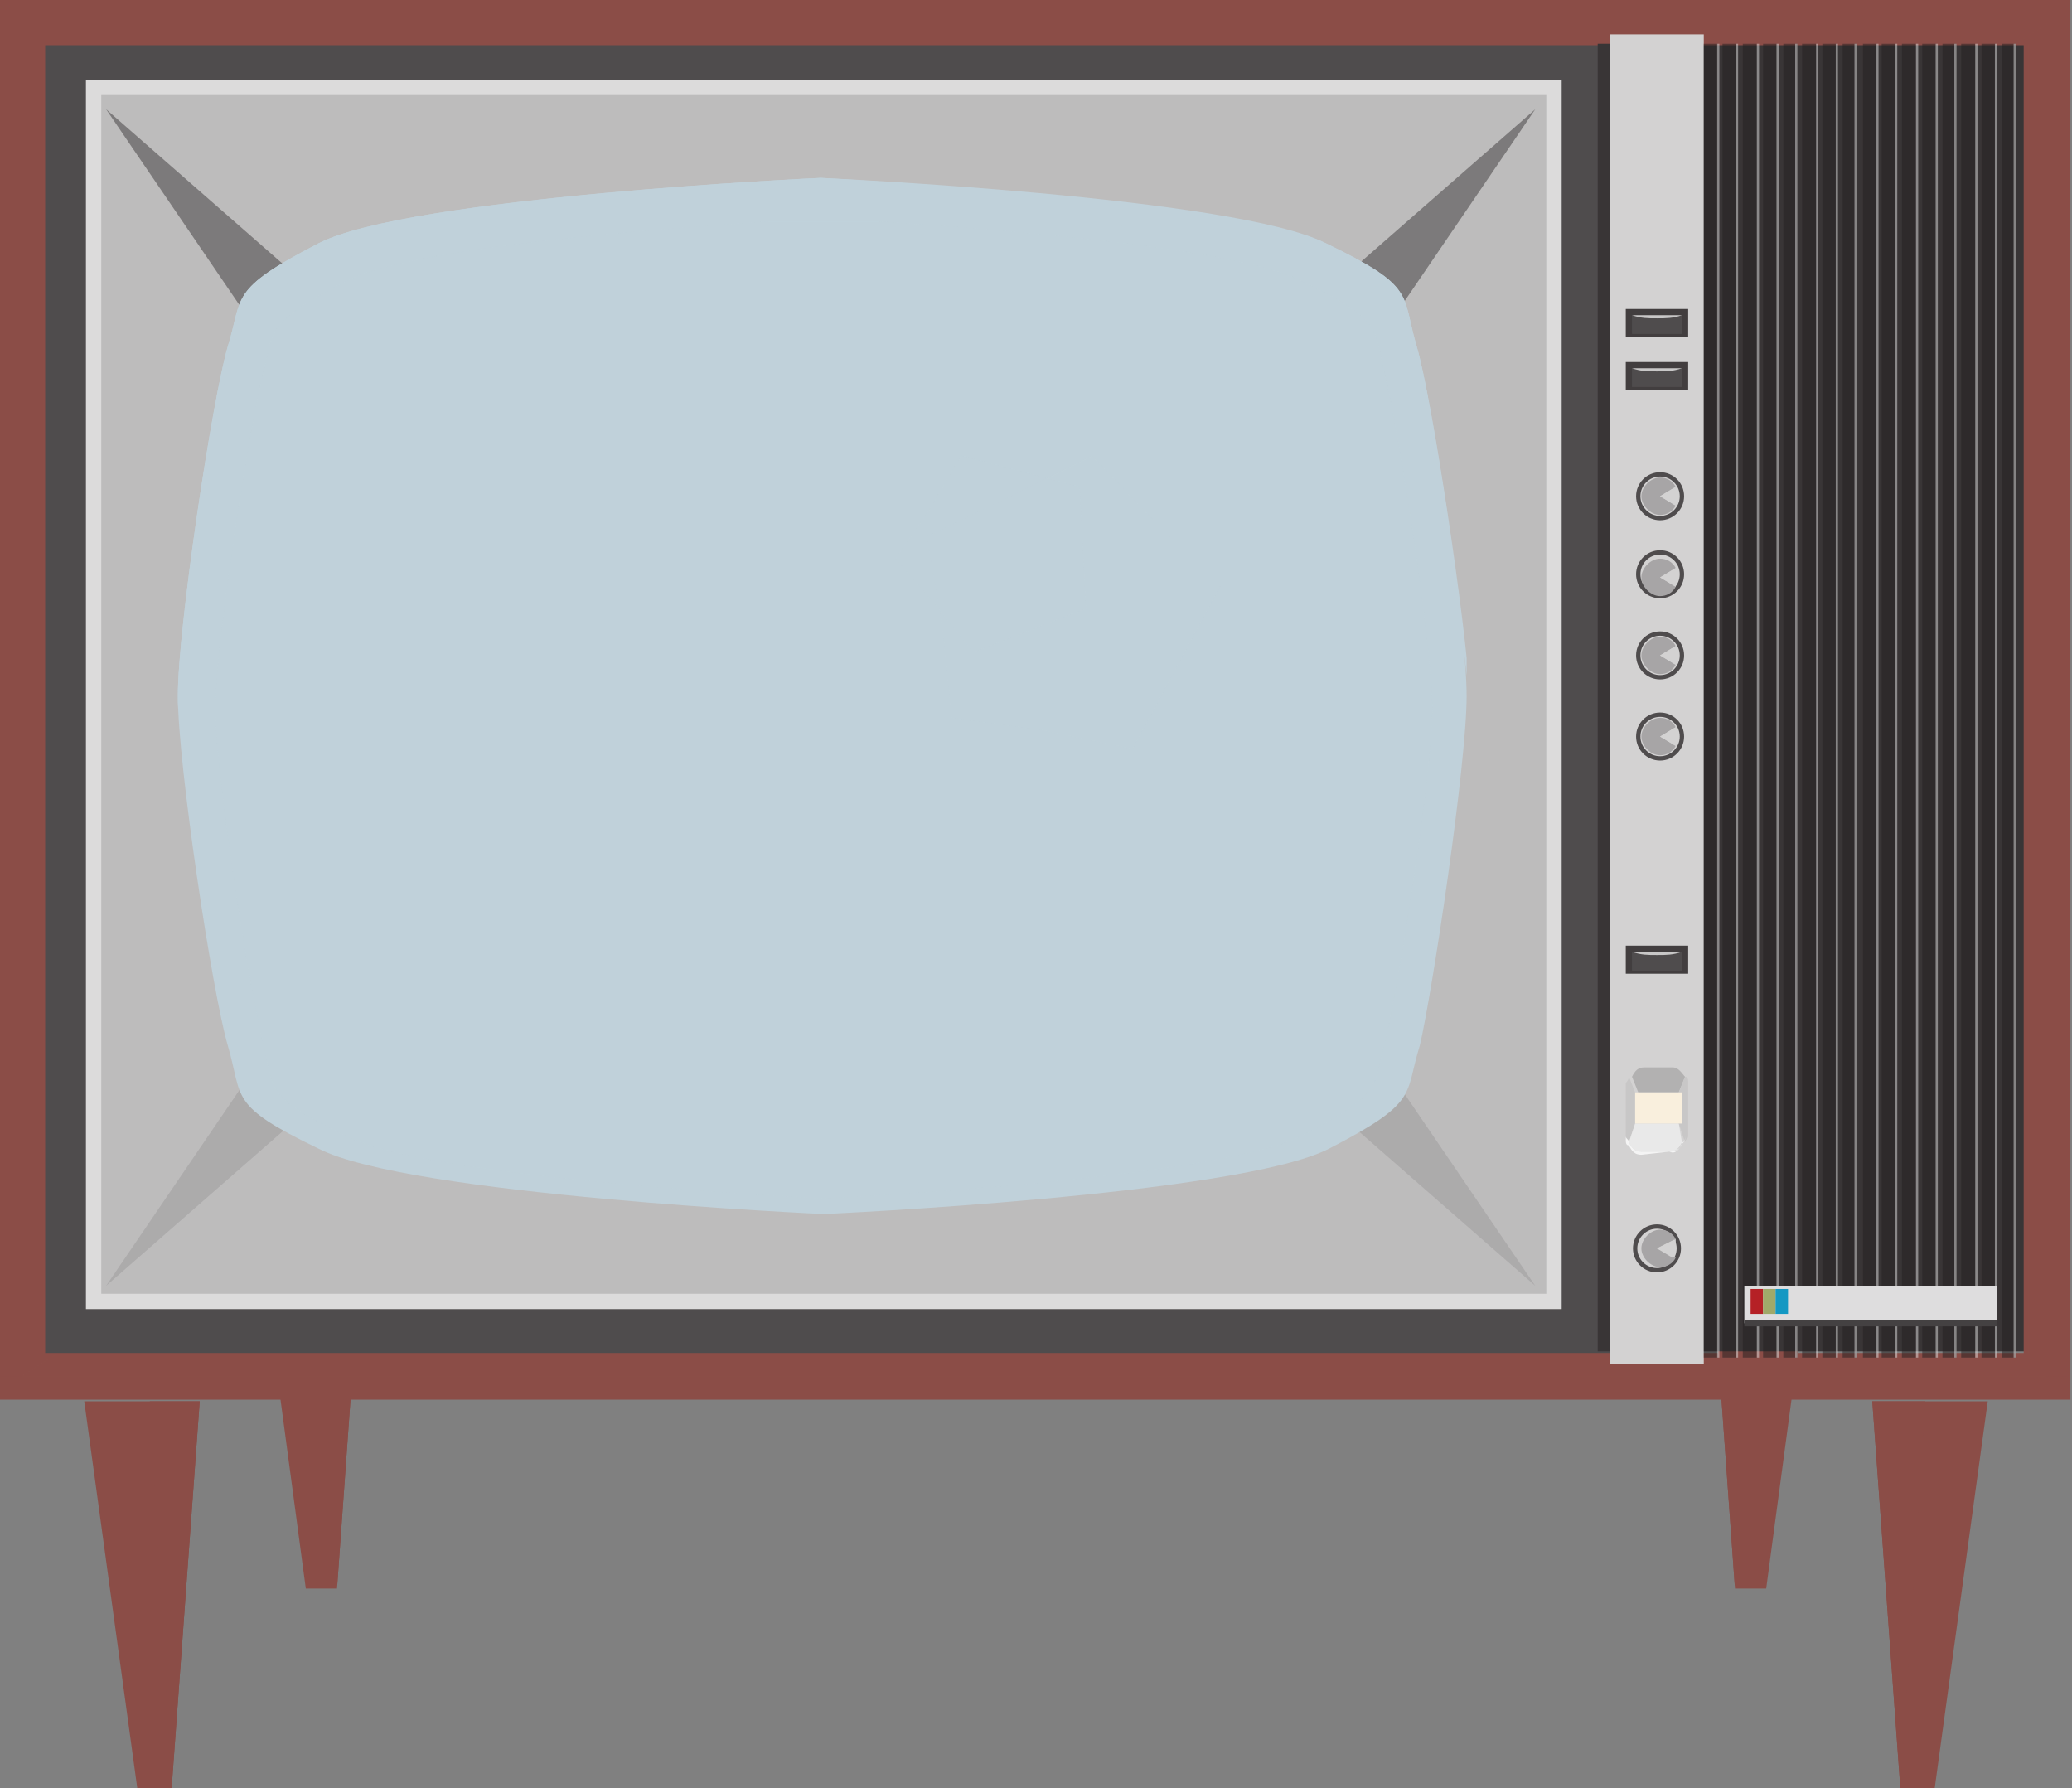 <?xml version="1.0" encoding="utf-8"?>
<!-- Generator: Adobe Illustrator 15.0.2, SVG Export Plug-In . SVG Version: 6.00 Build 0)  -->
<!DOCTYPE svg PUBLIC "-//W3C//DTD SVG 1.1//EN" "http://www.w3.org/Graphics/SVG/1.1/DTD/svg11.dtd">
<svg version="1.1" id="Layer_1" xmlns="http://www.w3.org/2000/svg" xmlns:xlink="http://www.w3.org/1999/xlink" x="0px" y="0px"
	 width="66.4px" height="57.3px" viewBox="0 0 66.4 57.3" enable-background="new 0 0 66.4 57.3" xml:space="preserve">
<rect x="0" y="0" width="66.4" height="57.3" fill="#808080" stroke="none"/>
<polygon fill="#8B4D47" points="8.3,39.7 9.8,50.9 10.8,50.9 11.6,39.7 "/>
<g>
	<g>
		<defs>
			<rect id="SVGID_1_" x="10.1" y="39.7" width="1.5" height="11.1"/>
		</defs>
		<clipPath id="SVGID_2_">
			<use xlink:href="#SVGID_1_"  overflow="visible"/>
		</clipPath>
		<polygon clip-path="url(#SVGID_2_)" fill="#8B4D47" points="10.1,39.7 10.8,50.9 10.8,50.9 11.6,39.7 		"/>
	</g>
</g>
<polygon fill="#8B4D47" points="58.1,39.7 56.6,50.9 55.6,50.9 54.8,39.7 "/>
<g>
	<g>
		<defs>
			<rect id="SVGID_3_" x="54.8" y="39.7" width="1.5" height="11.1"/>
		</defs>
		<clipPath id="SVGID_4_">
			<use xlink:href="#SVGID_3_"  overflow="visible"/>
		</clipPath>
		<polygon clip-path="url(#SVGID_4_)" fill="#8B4D47" points="56.3,39.7 55.6,50.9 55.6,50.9 54.8,39.7 		"/>
	</g>
</g>
<polygon fill="#8B4D47" points="2.7,44.9 4.4,57.3 5.5,57.3 6.4,44.9 "/>
<g>
	<g>
		<defs>
			<rect id="SVGID_5_" x="4.8" y="44.9" width="1.7" height="12.5"/>
		</defs>
		<clipPath id="SVGID_6_">
			<use xlink:href="#SVGID_5_"  overflow="visible"/>
		</clipPath>
		<polygon clip-path="url(#SVGID_6_)" fill="#8B4D47" points="4.8,44.9 5.5,57.3 5.5,57.3 6.4,44.9 		"/>
	</g>
</g>
<polygon fill="#8B4D47" points="63.7,44.9 62,57.3 60.9,57.3 60,44.9 "/>
<g>
	<g>
		<defs>
			<rect id="SVGID_7_" x="60" y="44.9" width="1.7" height="12.5"/>
		</defs>
		<clipPath id="SVGID_8_">
			<use xlink:href="#SVGID_7_"  overflow="visible"/>
		</clipPath>
		<polygon clip-path="url(#SVGID_8_)" fill="#8B4D47" points="61.7,44.9 60.9,57.3 60.9,57.3 60,44.9 		"/>
	</g>
</g>
<rect x="50.3" y="1.4" fill="#393536" width="14.6" height="41.9"/>
<rect x="0.7" y="0.7" fill="#4F4C4D" width="51.6" height="43.4"/>
<rect x="0.7" y="0.7" fill="none" stroke="#8B4D47" stroke-width="1.496" stroke-miterlimit="10" width="64.9" height="43.4"/>
<g opacity="0.5">
	<g>
		<defs>
			<rect id="SVGID_9_" x="0.7" y="0.7" width="64.9" height="43.4"/>
		</defs>
		<clipPath id="SVGID_10_">
			<use xlink:href="#SVGID_9_"  overflow="visible"/>
		</clipPath>
		<polygon clip-path="url(#SVGID_10_)" fill="#8B4D47" points="1.4,43.4 1.4,1.4 64.6,1.4 65.7,0.7 0.7,0.7 0.7,44.1 1.8,43.4 		"/>
	</g>
</g>
<g opacity="0.5">
	<g>
		<defs>
			<rect id="SVGID_11_" x="0.7" y="0.7" width="64.9" height="43.4"/>
		</defs>
		<clipPath id="SVGID_12_">
			<use xlink:href="#SVGID_11_"  overflow="visible"/>
		</clipPath>
		<polygon clip-path="url(#SVGID_12_)" fill="#8B4D47" points="64.6,1.4 65,1.4 65,43.4 1.8,43.4 0.7,44.1 65.7,44.1 65.7,0.7 		"/>
	</g>
</g>
<rect x="51.6" y="1.1" fill="#D3D2D2" width="3" height="42.6"/>
<rect x="51.2" y="1.4" fill="#393536" width="0.4" height="41.9"/>
<rect x="52.1" y="9.9" fill="#423E3F" width="2" height="0.9"/>
<rect x="52.3" y="10.1" fill="#4F4C4D" width="1.6" height="0.6"/>
<path fill="#C8C7C7" d="M52.3,10.1c0.5,0,1,0,1.6,0v0c-0.3,0.1-0.5,0.1-0.8,0.1C52.8,10.2,52.6,10.2,52.3,10.1L52.3,10.1z"/>
<rect x="52.1" y="11.6" fill="#423E3F" width="2" height="0.9"/>
<rect x="52.3" y="11.8" fill="#4F4C4D" width="1.6" height="0.6"/>
<path fill="#C8C7C7" d="M52.3,11.8c0.5,0,1,0,1.6,0v0c-0.3,0.1-0.5,0.1-0.8,0.1C52.8,11.9,52.6,11.9,52.3,11.8L52.3,11.8z"/>
<rect x="52.1" y="30.3" fill="#423E3F" width="2" height="0.9"/>
<rect x="52.3" y="30.5" fill="#4F4C4D" width="1.6" height="0.6"/>
<path fill="#C8C7C7" d="M52.3,30.5c0.5,0,1,0,1.6,0v0c-0.3,0.1-0.5,0.1-0.8,0.1C52.8,30.6,52.6,30.6,52.3,30.5L52.3,30.5z"/>
<g>
	<g>
		<defs>
			<rect id="SVGID_13_" x="52.1" y="15.2" width="1.8" height="1.3"/>
		</defs>
		<clipPath id="SVGID_14_">
			<use xlink:href="#SVGID_13_"  overflow="visible"/>
		</clipPath>
		<path clip-path="url(#SVGID_14_)" fill="#D3D2D2" d="M53.9,15.9c0,0.4-0.4,0.7-0.9,0.7s-0.9-0.3-0.9-0.7s0.4-0.7,0.9-0.7
			S53.9,15.5,53.9,15.9"/>
	</g>
</g>
<circle fill="none" stroke="#4F4C4D" stroke-width="0.139" stroke-miterlimit="10" cx="53.2" cy="15.9" r="0.7"/>
<path fill="#A7A5A6" d="M53.7,15.6c-0.1-0.2-0.3-0.3-0.5-0.3c-0.3,0-0.6,0.3-0.6,0.6s0.3,0.6,0.6,0.6c0.2,0,0.4-0.1,0.5-0.3
	l-0.5-0.3L53.7,15.6z"/>
<path fill="#D3D2D2" d="M53.7,15.6l-0.5,0.3l0.5,0.3c0-0.1,0.1-0.2,0.1-0.3C53.8,15.8,53.8,15.7,53.7,15.6"/>
<g>
	<g>
		<defs>
			<rect id="SVGID_15_" x="52.1" y="17.8" width="1.8" height="1.3"/>
		</defs>
		<clipPath id="SVGID_16_">
			<use xlink:href="#SVGID_15_"  overflow="visible"/>
		</clipPath>
		<path clip-path="url(#SVGID_16_)" fill="#D3D2D2" d="M53.9,18.4c0,0.4-0.4,0.7-0.9,0.7s-0.9-0.3-0.9-0.7s0.4-0.7,0.9-0.7
			S53.9,18.1,53.9,18.4"/>
	</g>
</g>
<circle fill="none" stroke="#4F4C4D" stroke-width="0.139" stroke-miterlimit="10" cx="53.2" cy="18.4" r="0.7"/>
<path fill="#A7A5A6" d="M53.7,18.2c-0.1-0.2-0.3-0.3-0.5-0.3c-0.3,0-0.6,0.3-0.6,0.6s0.3,0.6,0.6,0.6c0.2,0,0.4-0.1,0.5-0.3
	l-0.5-0.3L53.7,18.2z"/>
<path fill="#D3D2D2" d="M53.7,18.2l-0.5,0.3l0.5,0.3c0-0.1,0.1-0.2,0.1-0.3S53.8,18.2,53.7,18.2"/>
<g>
	<g>
		<defs>
			<rect id="SVGID_17_" x="52.1" y="20.3" width="1.8" height="1.3"/>
		</defs>
		<clipPath id="SVGID_18_">
			<use xlink:href="#SVGID_17_"  overflow="visible"/>
		</clipPath>
		<path clip-path="url(#SVGID_18_)" fill="#D3D2D2" d="M53.9,21c0,0.4-0.4,0.7-0.9,0.7s-0.9-0.3-0.9-0.7s0.4-0.7,0.9-0.7
			S53.9,20.6,53.9,21"/>
	</g>
</g>
<circle fill="none" stroke="#4F4C4D" stroke-width="0.139" stroke-miterlimit="10" cx="53.2" cy="21" r="0.7"/>
<path fill="#A7A5A6" d="M53.7,20.7c-0.1-0.2-0.3-0.3-0.5-0.3c-0.3,0-0.6,0.3-0.6,0.6s0.3,0.6,0.6,0.6c0.2,0,0.4-0.1,0.5-0.3L53.2,21
	L53.7,20.7z"/>
<path fill="#D3D2D2" d="M53.7,20.7L53.2,21l0.5,0.3c0-0.1,0.1-0.2,0.1-0.3C53.8,20.9,53.8,20.8,53.7,20.7"/>
<g>
	<g>
		<defs>
			<rect id="SVGID_19_" x="52.1" y="22.9" width="1.8" height="1.3"/>
		</defs>
		<clipPath id="SVGID_20_">
			<use xlink:href="#SVGID_19_"  overflow="visible"/>
		</clipPath>
		<path clip-path="url(#SVGID_20_)" fill="#D3D2D2" d="M53.9,23.6c0,0.4-0.4,0.7-0.9,0.7s-0.9-0.3-0.9-0.7c0-0.4,0.4-0.7,0.9-0.7
			S53.9,23.2,53.9,23.6"/>
	</g>
</g>
<circle fill="none" stroke="#4F4C4D" stroke-width="0.139" stroke-miterlimit="10" cx="53.2" cy="23.6" r="0.7"/>
<path fill="#A7A5A6" d="M53.7,23.3c-0.1-0.2-0.3-0.3-0.5-0.3c-0.3,0-0.6,0.3-0.6,0.6c0,0.3,0.3,0.6,0.6,0.6c0.2,0,0.4-0.1,0.5-0.3
	l-0.5-0.3L53.7,23.3z"/>
<path fill="#D3D2D2" d="M53.7,23.3l-0.5,0.3l0.5,0.3c0-0.1,0.1-0.2,0.1-0.3C53.8,23.5,53.8,23.4,53.7,23.3"/>
<g>
	<g>
		<defs>
			<rect id="SVGID_21_" x="52" y="39.3" width="1.8" height="1.3"/>
		</defs>
		<clipPath id="SVGID_22_">
			<use xlink:href="#SVGID_21_"  overflow="visible"/>
		</clipPath>
		<path clip-path="url(#SVGID_22_)" fill="#D3D2D2" d="M53.8,40c0,0.4-0.4,0.7-0.9,0.7S52,40.4,52,40c0-0.4,0.4-0.7,0.9-0.7
			S53.8,39.6,53.8,40"/>
	</g>
</g>
<circle fill="none" stroke="#4F4C4D" stroke-width="0.139" stroke-miterlimit="10" cx="53.1" cy="40" r="0.7"/>
<path fill="#A7A5A6" d="M53.7,39.7c-0.1-0.2-0.3-0.3-0.5-0.3c-0.3,0-0.6,0.3-0.6,0.6c0,0.3,0.3,0.6,0.6,0.6c0.2,0,0.4-0.1,0.5-0.3
	L53.1,40L53.7,39.7z"/>
<path fill="#D3D2D2" d="M53.7,39.7L53.1,40l0.5,0.3c0-0.1,0.1-0.2,0.1-0.3C53.7,39.9,53.7,39.8,53.7,39.7"/>
<path fill="#C8C7C7" d="M52.4,35l-0.2-0.5c0,0.1-0.1,0.2-0.1,0.2v1.7c0,0.1,0,0.2,0.1,0.2l0.2-0.6V35z"/>
<path fill="#B2B1B1" d="M53.8,35l0.2-0.5c-0.1-0.1-0.2-0.3-0.4-0.3h-0.9c-0.2,0-0.3,0.1-0.4,0.3l0.2,0.5H53.8z"/>
<path fill="#E9E9E9" d="M52.4,36l-0.2,0.6c0.1,0.2,0.2,0.3,0.4,0.3h0.9c0.2,0,0.3-0.1,0.4-0.3L53.8,36H52.4z"/>
<path fill="#C8C7C7" d="M53.8,35v1l0.2,0.6c0-0.1,0.1-0.1,0.1-0.2v-1.7c0-0.1,0-0.2-0.1-0.2L53.8,35z"/>
<rect x="52.4" y="35" fill="#F9EFDD" width="1.5" height="1"/>
<path fill="#F4F4F4" d="M53.5,36.9h-0.9c-0.2,0-0.3-0.1-0.4-0.3c0-0.1-0.1-0.1-0.1-0.2v0.1c0,0.1,0,0.2,0.1,0.2
	c0.1,0.2,0.2,0.3,0.4,0.3L53.5,36.9c0.2,0.1,0.3-0.1,0.4-0.2c0-0.1,0.1-0.1,0.1-0.2v-0.1c0,0.1,0,0.2-0.1,0.2
	C53.9,36.8,53.7,36.9,53.5,36.9"/>
<g opacity="0.5">
	<g>
		<defs>
			<rect id="SVGID_23_" x="54.6" y="1.4" width="0.5" height="42.1"/>
		</defs>
		<clipPath id="SVGID_24_">
			<use xlink:href="#SVGID_23_"  overflow="visible"/>
		</clipPath>
		
			<line clip-path="url(#SVGID_24_)" fill="none" stroke="#231F20" stroke-width="0.502" stroke-miterlimit="10" x1="54.8" y1="1.4" x2="54.8" y2="43.5"/>
	</g>
</g>
<g opacity="0.5">
	<g>
		<defs>
			<rect id="SVGID_25_" x="55" y="1.4" width="0.1" height="42.1"/>
		</defs>
		<clipPath id="SVGID_26_">
			<use xlink:href="#SVGID_25_"  overflow="visible"/>
		</clipPath>
		
			<line clip-path="url(#SVGID_26_)" fill="none" stroke="#DEDDDE" stroke-width="0.142" stroke-miterlimit="10" x1="55.1" y1="1.4" x2="55.1" y2="43.5"/>
	</g>
</g>
<g opacity="0.5">
	<g>
		<defs>
			<rect id="SVGID_27_" x="55.2" y="1.4" width="0.5" height="42.1"/>
		</defs>
		<clipPath id="SVGID_28_">
			<use xlink:href="#SVGID_27_"  overflow="visible"/>
		</clipPath>
		
			<line clip-path="url(#SVGID_28_)" fill="none" stroke="#231F20" stroke-width="0.502" stroke-miterlimit="10" x1="55.4" y1="1.4" x2="55.4" y2="43.5"/>
	</g>
</g>
<g opacity="0.5">
	<g>
		<defs>
			<rect id="SVGID_29_" x="55.6" y="1.4" width="0.1" height="42.1"/>
		</defs>
		<clipPath id="SVGID_30_">
			<use xlink:href="#SVGID_29_"  overflow="visible"/>
		</clipPath>
		
			<line clip-path="url(#SVGID_30_)" fill="none" stroke="#DEDDDE" stroke-width="0.142" stroke-miterlimit="10" x1="55.7" y1="1.4" x2="55.7" y2="43.5"/>
	</g>
</g>
<g opacity="0.5">
	<g>
		<defs>
			<rect id="SVGID_31_" x="55.8" y="1.4" width="0.5" height="42.1"/>
		</defs>
		<clipPath id="SVGID_32_">
			<use xlink:href="#SVGID_31_"  overflow="visible"/>
		</clipPath>
		
			<line clip-path="url(#SVGID_32_)" fill="none" stroke="#231F20" stroke-width="0.502" stroke-miterlimit="10" x1="56.1" y1="1.4" x2="56.1" y2="43.5"/>
	</g>
</g>
<g opacity="0.5">
	<g>
		<defs>
			<rect id="SVGID_33_" x="56.3" y="1.4" width="0.1" height="42.1"/>
		</defs>
		<clipPath id="SVGID_34_">
			<use xlink:href="#SVGID_33_"  overflow="visible"/>
		</clipPath>
		
			<line clip-path="url(#SVGID_34_)" fill="none" stroke="#DEDDDE" stroke-width="0.142" stroke-miterlimit="10" x1="56.3" y1="1.4" x2="56.3" y2="43.5"/>
	</g>
</g>
<g opacity="0.5">
	<g>
		<defs>
			<rect id="SVGID_35_" x="56.5" y="1.4" width="0.5" height="42.1"/>
		</defs>
		<clipPath id="SVGID_36_">
			<use xlink:href="#SVGID_35_"  overflow="visible"/>
		</clipPath>
		
			<line clip-path="url(#SVGID_36_)" fill="none" stroke="#231F20" stroke-width="0.502" stroke-miterlimit="10" x1="56.7" y1="1.4" x2="56.7" y2="43.5"/>
	</g>
</g>
<g opacity="0.5">
	<g>
		<defs>
			<rect id="SVGID_37_" x="56.9" y="1.4" width="0.1" height="42.1"/>
		</defs>
		<clipPath id="SVGID_38_">
			<use xlink:href="#SVGID_37_"  overflow="visible"/>
		</clipPath>
		
			<line clip-path="url(#SVGID_38_)" fill="none" stroke="#DEDDDE" stroke-width="0.142" stroke-miterlimit="10" x1="57" y1="1.4" x2="57" y2="43.5"/>
	</g>
</g>
<g opacity="0.5">
	<g>
		<defs>
			<rect id="SVGID_39_" x="57.1" y="1.4" width="0.5" height="42.1"/>
		</defs>
		<clipPath id="SVGID_40_">
			<use xlink:href="#SVGID_39_"  overflow="visible"/>
		</clipPath>
		
			<line clip-path="url(#SVGID_40_)" fill="none" stroke="#231F20" stroke-width="0.502" stroke-miterlimit="10" x1="57.4" y1="1.4" x2="57.4" y2="43.5"/>
	</g>
</g>
<g opacity="0.5">
	<g>
		<defs>
			<rect id="SVGID_41_" x="57.5" y="1.4" width="0.1" height="42.1"/>
		</defs>
		<clipPath id="SVGID_42_">
			<use xlink:href="#SVGID_41_"  overflow="visible"/>
		</clipPath>
		
			<line clip-path="url(#SVGID_42_)" fill="none" stroke="#DEDDDE" stroke-width="0.142" stroke-miterlimit="10" x1="57.6" y1="1.4" x2="57.6" y2="43.5"/>
	</g>
</g>
<g opacity="0.5">
	<g>
		<defs>
			<rect id="SVGID_43_" x="57.7" y="1.4" width="0.5" height="42.1"/>
		</defs>
		<clipPath id="SVGID_44_">
			<use xlink:href="#SVGID_43_"  overflow="visible"/>
		</clipPath>
		
			<line clip-path="url(#SVGID_44_)" fill="none" stroke="#231F20" stroke-width="0.502" stroke-miterlimit="10" x1="58" y1="1.4" x2="58" y2="43.5"/>
	</g>
</g>
<g opacity="0.5">
	<g>
		<defs>
			<rect id="SVGID_45_" x="58.2" y="1.4" width="0.1" height="42.1"/>
		</defs>
		<clipPath id="SVGID_46_">
			<use xlink:href="#SVGID_45_"  overflow="visible"/>
		</clipPath>
		
			<line clip-path="url(#SVGID_46_)" fill="none" stroke="#DEDDDE" stroke-width="0.142" stroke-miterlimit="10" x1="58.2" y1="1.4" x2="58.2" y2="43.5"/>
	</g>
</g>
<g opacity="0.5">
	<g>
		<defs>
			<rect id="SVGID_47_" x="58.4" y="1.4" width="0.5" height="42.1"/>
		</defs>
		<clipPath id="SVGID_48_">
			<use xlink:href="#SVGID_47_"  overflow="visible"/>
		</clipPath>
		
			<line clip-path="url(#SVGID_48_)" fill="none" stroke="#231F20" stroke-width="0.502" stroke-miterlimit="10" x1="58.6" y1="1.4" x2="58.6" y2="43.5"/>
	</g>
</g>
<g opacity="0.5">
	<g>
		<defs>
			<rect id="SVGID_49_" x="58.8" y="1.4" width="0.1" height="42.1"/>
		</defs>
		<clipPath id="SVGID_50_">
			<use xlink:href="#SVGID_49_"  overflow="visible"/>
		</clipPath>
		
			<line clip-path="url(#SVGID_50_)" fill="none" stroke="#DEDDDE" stroke-width="0.142" stroke-miterlimit="10" x1="58.9" y1="1.4" x2="58.9" y2="43.5"/>
	</g>
</g>
<g opacity="0.5">
	<g>
		<defs>
			<rect id="SVGID_51_" x="59" y="1.4" width="0.5" height="42.1"/>
		</defs>
		<clipPath id="SVGID_52_">
			<use xlink:href="#SVGID_51_"  overflow="visible"/>
		</clipPath>
		
			<line clip-path="url(#SVGID_52_)" fill="none" stroke="#231F20" stroke-width="0.502" stroke-miterlimit="10" x1="59.3" y1="1.4" x2="59.3" y2="43.5"/>
	</g>
</g>
<g opacity="0.5">
	<g>
		<defs>
			<rect id="SVGID_53_" x="59.4" y="1.4" width="0.1" height="42.1"/>
		</defs>
		<clipPath id="SVGID_54_">
			<use xlink:href="#SVGID_53_"  overflow="visible"/>
		</clipPath>
		
			<line clip-path="url(#SVGID_54_)" fill="none" stroke="#DEDDDE" stroke-width="0.142" stroke-miterlimit="10" x1="59.5" y1="1.4" x2="59.5" y2="43.5"/>
	</g>
</g>
<g opacity="0.5">
	<g>
		<defs>
			<rect id="SVGID_55_" x="59.7" y="1.4" width="0.5" height="42.1"/>
		</defs>
		<clipPath id="SVGID_56_">
			<use xlink:href="#SVGID_55_"  overflow="visible"/>
		</clipPath>
		
			<line clip-path="url(#SVGID_56_)" fill="none" stroke="#231F20" stroke-width="0.502" stroke-miterlimit="10" x1="59.9" y1="1.4" x2="59.9" y2="43.5"/>
	</g>
</g>
<g opacity="0.5">
	<g>
		<defs>
			<rect id="SVGID_57_" x="60.1" y="1.4" width="0.1" height="42.1"/>
		</defs>
		<clipPath id="SVGID_58_">
			<use xlink:href="#SVGID_57_"  overflow="visible"/>
		</clipPath>
		
			<line clip-path="url(#SVGID_58_)" fill="none" stroke="#DEDDDE" stroke-width="0.142" stroke-miterlimit="10" x1="60.2" y1="1.4" x2="60.2" y2="43.5"/>
	</g>
</g>
<g opacity="0.5">
	<g>
		<defs>
			<rect id="SVGID_59_" x="60.3" y="1.4" width="0.5" height="42.1"/>
		</defs>
		<clipPath id="SVGID_60_">
			<use xlink:href="#SVGID_59_"  overflow="visible"/>
		</clipPath>
		
			<line clip-path="url(#SVGID_60_)" fill="none" stroke="#231F20" stroke-width="0.502" stroke-miterlimit="10" x1="60.5" y1="1.4" x2="60.5" y2="43.5"/>
	</g>
</g>
<g opacity="0.5">
	<g>
		<defs>
			<rect id="SVGID_61_" x="60.7" y="1.4" width="0.1" height="42.1"/>
		</defs>
		<clipPath id="SVGID_62_">
			<use xlink:href="#SVGID_61_"  overflow="visible"/>
		</clipPath>
		
			<line clip-path="url(#SVGID_62_)" fill="none" stroke="#DEDDDE" stroke-width="0.142" stroke-miterlimit="10" x1="60.8" y1="1.4" x2="60.8" y2="43.5"/>
	</g>
</g>
<g opacity="0.5">
	<g>
		<defs>
			<rect id="SVGID_63_" x="60.9" y="1.4" width="0.5" height="42.1"/>
		</defs>
		<clipPath id="SVGID_64_">
			<use xlink:href="#SVGID_63_"  overflow="visible"/>
		</clipPath>
		
			<line clip-path="url(#SVGID_64_)" fill="none" stroke="#231F20" stroke-width="0.502" stroke-miterlimit="10" x1="61.2" y1="1.4" x2="61.2" y2="43.5"/>
	</g>
</g>
<g opacity="0.5">
	<g>
		<defs>
			<rect id="SVGID_65_" x="61.4" y="1.4" width="0.1" height="42.1"/>
		</defs>
		<clipPath id="SVGID_66_">
			<use xlink:href="#SVGID_65_"  overflow="visible"/>
		</clipPath>
		
			<line clip-path="url(#SVGID_66_)" fill="none" stroke="#DEDDDE" stroke-width="0.142" stroke-miterlimit="10" x1="61.4" y1="1.4" x2="61.4" y2="43.5"/>
	</g>
</g>
<g opacity="0.5">
	<g>
		<defs>
			<rect id="SVGID_67_" x="61.6" y="1.4" width="0.5" height="42.1"/>
		</defs>
		<clipPath id="SVGID_68_">
			<use xlink:href="#SVGID_67_"  overflow="visible"/>
		</clipPath>
		
			<line clip-path="url(#SVGID_68_)" fill="none" stroke="#231F20" stroke-width="0.502" stroke-miterlimit="10" x1="61.8" y1="1.4" x2="61.8" y2="43.5"/>
	</g>
</g>
<g opacity="0.5">
	<g>
		<defs>
			<rect id="SVGID_69_" x="62" y="1.4" width="0.1" height="42.1"/>
		</defs>
		<clipPath id="SVGID_70_">
			<use xlink:href="#SVGID_69_"  overflow="visible"/>
		</clipPath>
		
			<line clip-path="url(#SVGID_70_)" fill="none" stroke="#DEDDDE" stroke-width="0.142" stroke-miterlimit="10" x1="62.1" y1="1.4" x2="62.1" y2="43.5"/>
	</g>
</g>
<g opacity="0.5">
	<g>
		<defs>
			<rect id="SVGID_71_" x="62.2" y="1.4" width="0.5" height="42.1"/>
		</defs>
		<clipPath id="SVGID_72_">
			<use xlink:href="#SVGID_71_"  overflow="visible"/>
		</clipPath>
		
			<line clip-path="url(#SVGID_72_)" fill="none" stroke="#231F20" stroke-width="0.502" stroke-miterlimit="10" x1="62.5" y1="1.4" x2="62.5" y2="43.5"/>
	</g>
</g>
<g opacity="0.5">
	<g>
		<defs>
			<rect id="SVGID_73_" x="62.6" y="1.4" width="0.1" height="42.1"/>
		</defs>
		<clipPath id="SVGID_74_">
			<use xlink:href="#SVGID_73_"  overflow="visible"/>
		</clipPath>
		
			<line clip-path="url(#SVGID_74_)" fill="none" stroke="#DEDDDE" stroke-width="0.142" stroke-miterlimit="10" x1="62.7" y1="1.4" x2="62.7" y2="43.5"/>
	</g>
</g>
<g opacity="0.5">
	<g>
		<defs>
			<rect id="SVGID_75_" x="62.8" y="1.4" width="0.5" height="42.1"/>
		</defs>
		<clipPath id="SVGID_76_">
			<use xlink:href="#SVGID_75_"  overflow="visible"/>
		</clipPath>
		
			<line clip-path="url(#SVGID_76_)" fill="none" stroke="#231F20" stroke-width="0.502" stroke-miterlimit="10" x1="63.1" y1="1.4" x2="63.1" y2="43.5"/>
	</g>
</g>
<g opacity="0.5">
	<g>
		<defs>
			<rect id="SVGID_77_" x="63.3" y="1.4" width="0.1" height="42.1"/>
		</defs>
		<clipPath id="SVGID_78_">
			<use xlink:href="#SVGID_77_"  overflow="visible"/>
		</clipPath>
		
			<line clip-path="url(#SVGID_78_)" fill="none" stroke="#DEDDDE" stroke-width="0.142" stroke-miterlimit="10" x1="63.3" y1="1.4" x2="63.3" y2="43.5"/>
	</g>
</g>
<g opacity="0.5">
	<g>
		<defs>
			<rect id="SVGID_79_" x="63.5" y="1.4" width="0.5" height="42.1"/>
		</defs>
		<clipPath id="SVGID_80_">
			<use xlink:href="#SVGID_79_"  overflow="visible"/>
		</clipPath>
		
			<line clip-path="url(#SVGID_80_)" fill="none" stroke="#231F20" stroke-width="0.502" stroke-miterlimit="10" x1="63.7" y1="1.4" x2="63.7" y2="43.5"/>
	</g>
</g>
<g opacity="0.5">
	<g>
		<defs>
			<rect id="SVGID_81_" x="63.9" y="1.4" width="0.1" height="42.1"/>
		</defs>
		<clipPath id="SVGID_82_">
			<use xlink:href="#SVGID_81_"  overflow="visible"/>
		</clipPath>
		
			<line clip-path="url(#SVGID_82_)" fill="none" stroke="#DEDDDE" stroke-width="0.142" stroke-miterlimit="10" x1="64" y1="1.4" x2="64" y2="43.5"/>
	</g>
</g>
<g opacity="0.5">
	<g>
		<defs>
			<rect id="SVGID_83_" x="64.1" y="1.4" width="0.5" height="42.1"/>
		</defs>
		<clipPath id="SVGID_84_">
			<use xlink:href="#SVGID_83_"  overflow="visible"/>
		</clipPath>
		
			<line clip-path="url(#SVGID_84_)" fill="none" stroke="#231F20" stroke-width="0.502" stroke-miterlimit="10" x1="64.4" y1="1.4" x2="64.4" y2="43.5"/>
	</g>
</g>
<g opacity="0.5">
	<g>
		<defs>
			<rect id="SVGID_85_" x="64.5" y="1.4" width="0.1" height="42.1"/>
		</defs>
		<clipPath id="SVGID_86_">
			<use xlink:href="#SVGID_85_"  overflow="visible"/>
		</clipPath>
		
			<line clip-path="url(#SVGID_86_)" fill="none" stroke="#DEDDDE" stroke-width="0.142" stroke-miterlimit="10" x1="64.6" y1="1.4" x2="64.6" y2="43.5"/>
	</g>
</g>
<rect x="55.9" y="41.2" fill="#DEDDDE" width="8.1" height="1.2"/>
<g>
	<g>
		<defs>
			<rect id="SVGID_87_" x="55.9" y="42.3" width="8.1" height="0.2"/>
		</defs>
		<clipPath id="SVGID_88_">
			<use xlink:href="#SVGID_87_"  overflow="visible"/>
		</clipPath>
		<rect x="55.9" y="42.3" clip-path="url(#SVGID_88_)" fill="#444142" width="8.1" height="0.2"/>
	</g>
</g>
<rect x="56.1" y="41.3" fill="#B52126" width="0.4" height="0.8"/>
<rect x="56.5" y="41.3" fill="#A0A96A" width="0.4" height="0.8"/>
<rect x="56.9" y="41.3" fill="#1498C3" width="0.4" height="0.8"/>
<rect x="3" y="2.8" fill="#BDBCBC" width="46.8" height="38.9"/>
<rect x="3" y="2.8" fill="none" stroke="#DCDBDB" stroke-width="0.492" stroke-miterlimit="10" width="46.8" height="38.9"/>
<g opacity="0.75">
	<g>
		<defs>
			<rect id="SVGID_89_" x="3.4" y="34.3" width="6.4" height="6.9"/>
		</defs>
		<clipPath id="SVGID_90_">
			<use xlink:href="#SVGID_89_"  overflow="visible"/>
		</clipPath>
		<polygon clip-path="url(#SVGID_90_)" fill="#A7A5A6" points="8.1,34.3 3.4,41.2 9.8,35.6 		"/>
	</g>
</g>
<g opacity="0.75">
	<g>
		<defs>
			<rect id="SVGID_91_" x="42.8" y="34.3" width="6.4" height="6.9"/>
		</defs>
		<clipPath id="SVGID_92_">
			<use xlink:href="#SVGID_91_"  overflow="visible"/>
		</clipPath>
		<polygon clip-path="url(#SVGID_92_)" fill="#A7A5A6" points="44.5,34.3 49.2,41.2 42.8,35.6 		"/>
	</g>
</g>
<g opacity="0.75">
	<g>
		<defs>
			<rect id="SVGID_93_" x="3.4" y="3.5" width="6.4" height="6.9"/>
		</defs>
		<clipPath id="SVGID_94_">
			<use xlink:href="#SVGID_93_"  overflow="visible"/>
		</clipPath>
		<polygon clip-path="url(#SVGID_94_)" fill="#676465" points="8.1,10.4 3.4,3.5 9.8,9.1 		"/>
	</g>
</g>
<g opacity="0.75">
	<g>
		<defs>
			<rect id="SVGID_95_" x="42.8" y="3.5" width="6.4" height="6.9"/>
		</defs>
		<clipPath id="SVGID_96_">
			<use xlink:href="#SVGID_95_"  overflow="visible"/>
		</clipPath>
		<polygon clip-path="url(#SVGID_96_)" fill="#676465" points="44.5,10.4 49.2,3.5 42.8,9.1 		"/>
	</g>
</g>
<path fill="#C0D1DA" d="M47,22.3L47,22.3c0-2.2-1.1-9.5-1.6-11.2c-0.5-1.7,0-1.9-2.9-3.3c-2.9-1.4-16.2-2.1-16.2-2.1
	S13.1,6.3,10.2,7.8c-2.9,1.5-2.4,1.7-2.9,3.3c-0.5,1.7-1.6,9-1.6,11.2c0,2.2,1.1,9.5,1.6,11.2c0.5,1.7,0,1.9,2.9,3.3
	c2.9,1.5,16.2,2.1,16.2,2.1s13.3-0.6,16.2-2.1c2.9-1.5,2.4-1.7,2.9-3.3C45.9,31.8,47,24.5,47,22.3z"/>
<g opacity="0.15">
	<g>
		<defs>
			<rect id="SVGID_97_" x="6.9" y="7.1" width="39" height="31.3"/>
		</defs>
		<clipPath id="SVGID_98_">
			<use xlink:href="#SVGID_97_"  overflow="visible"/>
		</clipPath>
		<path clip-path="url(#SVGID_98_)" fill="#C0D1DA" d="M45.9,22.7L45.9,22.7c0-2.1-1.1-9-1.5-10.6c-0.4-1.6,0-1.8-2.7-3.1
			c-2.7-1.4-15.3-2-15.3-2S13.8,7.6,11.1,9c-2.7,1.4-2.3,1.6-2.7,3.1c-0.4,1.6-1.5,8.5-1.5,10.6s1.1,9,1.5,10.6
			c0.4,1.6,0,1.8,2.7,3.1c2.7,1.4,15.3,2,15.3,2s12.5-0.6,15.3-2c2.7-1.4,2.3-1.6,2.7-3.1C44.8,31.7,45.9,24.8,45.9,22.7"/>
	</g>
</g>
<g>
	<g>
		<defs>
			<rect id="SVGID_99_" x="5.7" y="5.7" width="41.3" height="17"/>
		</defs>
		<clipPath id="SVGID_100_">
			<use xlink:href="#SVGID_99_"  overflow="visible"/>
		</clipPath>
		<path clip-path="url(#SVGID_100_)" fill="#C0D1DA" d="M45.4,11.1c-0.5-1.7,0-1.9-2.9-3.3c-2.9-1.5-16.2-2.1-16.2-2.1
			S13.1,6.3,10.2,7.8c-2.9,1.5-2.4,1.7-2.9,3.3c-0.5,1.7-1.6,9-1.6,11.2v0c0,0.1,0,0.3,0,0.4c0.1-2.6,1.1-9.2,1.6-10.8
			c0.5-1.7,0-1.9,2.9-3.3c2.9-1.4,16.2-2.1,16.2-2.1s13.3,0.6,16.2,2.1c2.9,1.5,2.4,1.7,2.9,3.3c0.4,1.6,1.4,8.2,1.6,10.8
			c0-0.2,0-0.3,0-0.4v0C47,20.1,45.9,12.8,45.4,11.1"/>
	</g>
</g>
<g opacity="0.3">
	<g>
		<defs>
			<rect id="SVGID_101_" x="29.7" y="14.6" width="9.4" height="9.5"/>
		</defs>
		<clipPath id="SVGID_102_">
			<use xlink:href="#SVGID_101_"  overflow="visible"/>
		</clipPath>
		<polygon clip-path="url(#SVGID_102_)" fill="#C0D1DA" points="35,14.6 37,16.7 39.1,18.8 37.7,21.4 36.3,24 33.4,23.4 30.5,23 
			30.2,20.1 29.7,17.2 32.4,15.9 		"/>
	</g>
</g>
<g opacity="0.3">
	<g>
		<defs>
			<rect id="SVGID_103_" x="28.7" y="14.6" width="6.1" height="6.3"/>
		</defs>
		<clipPath id="SVGID_104_">
			<use xlink:href="#SVGID_103_"  overflow="visible"/>
		</clipPath>
		<polygon clip-path="url(#SVGID_104_)" fill="#C0D1DA" points="30.8,14.6 32.7,15.1 34.6,15.6 34.7,17.5 34.8,19.5 33,20.2 
			31.2,20.9 30,19.4 28.7,17.9 29.8,16.3 		"/>
	</g>
</g>
</svg>
